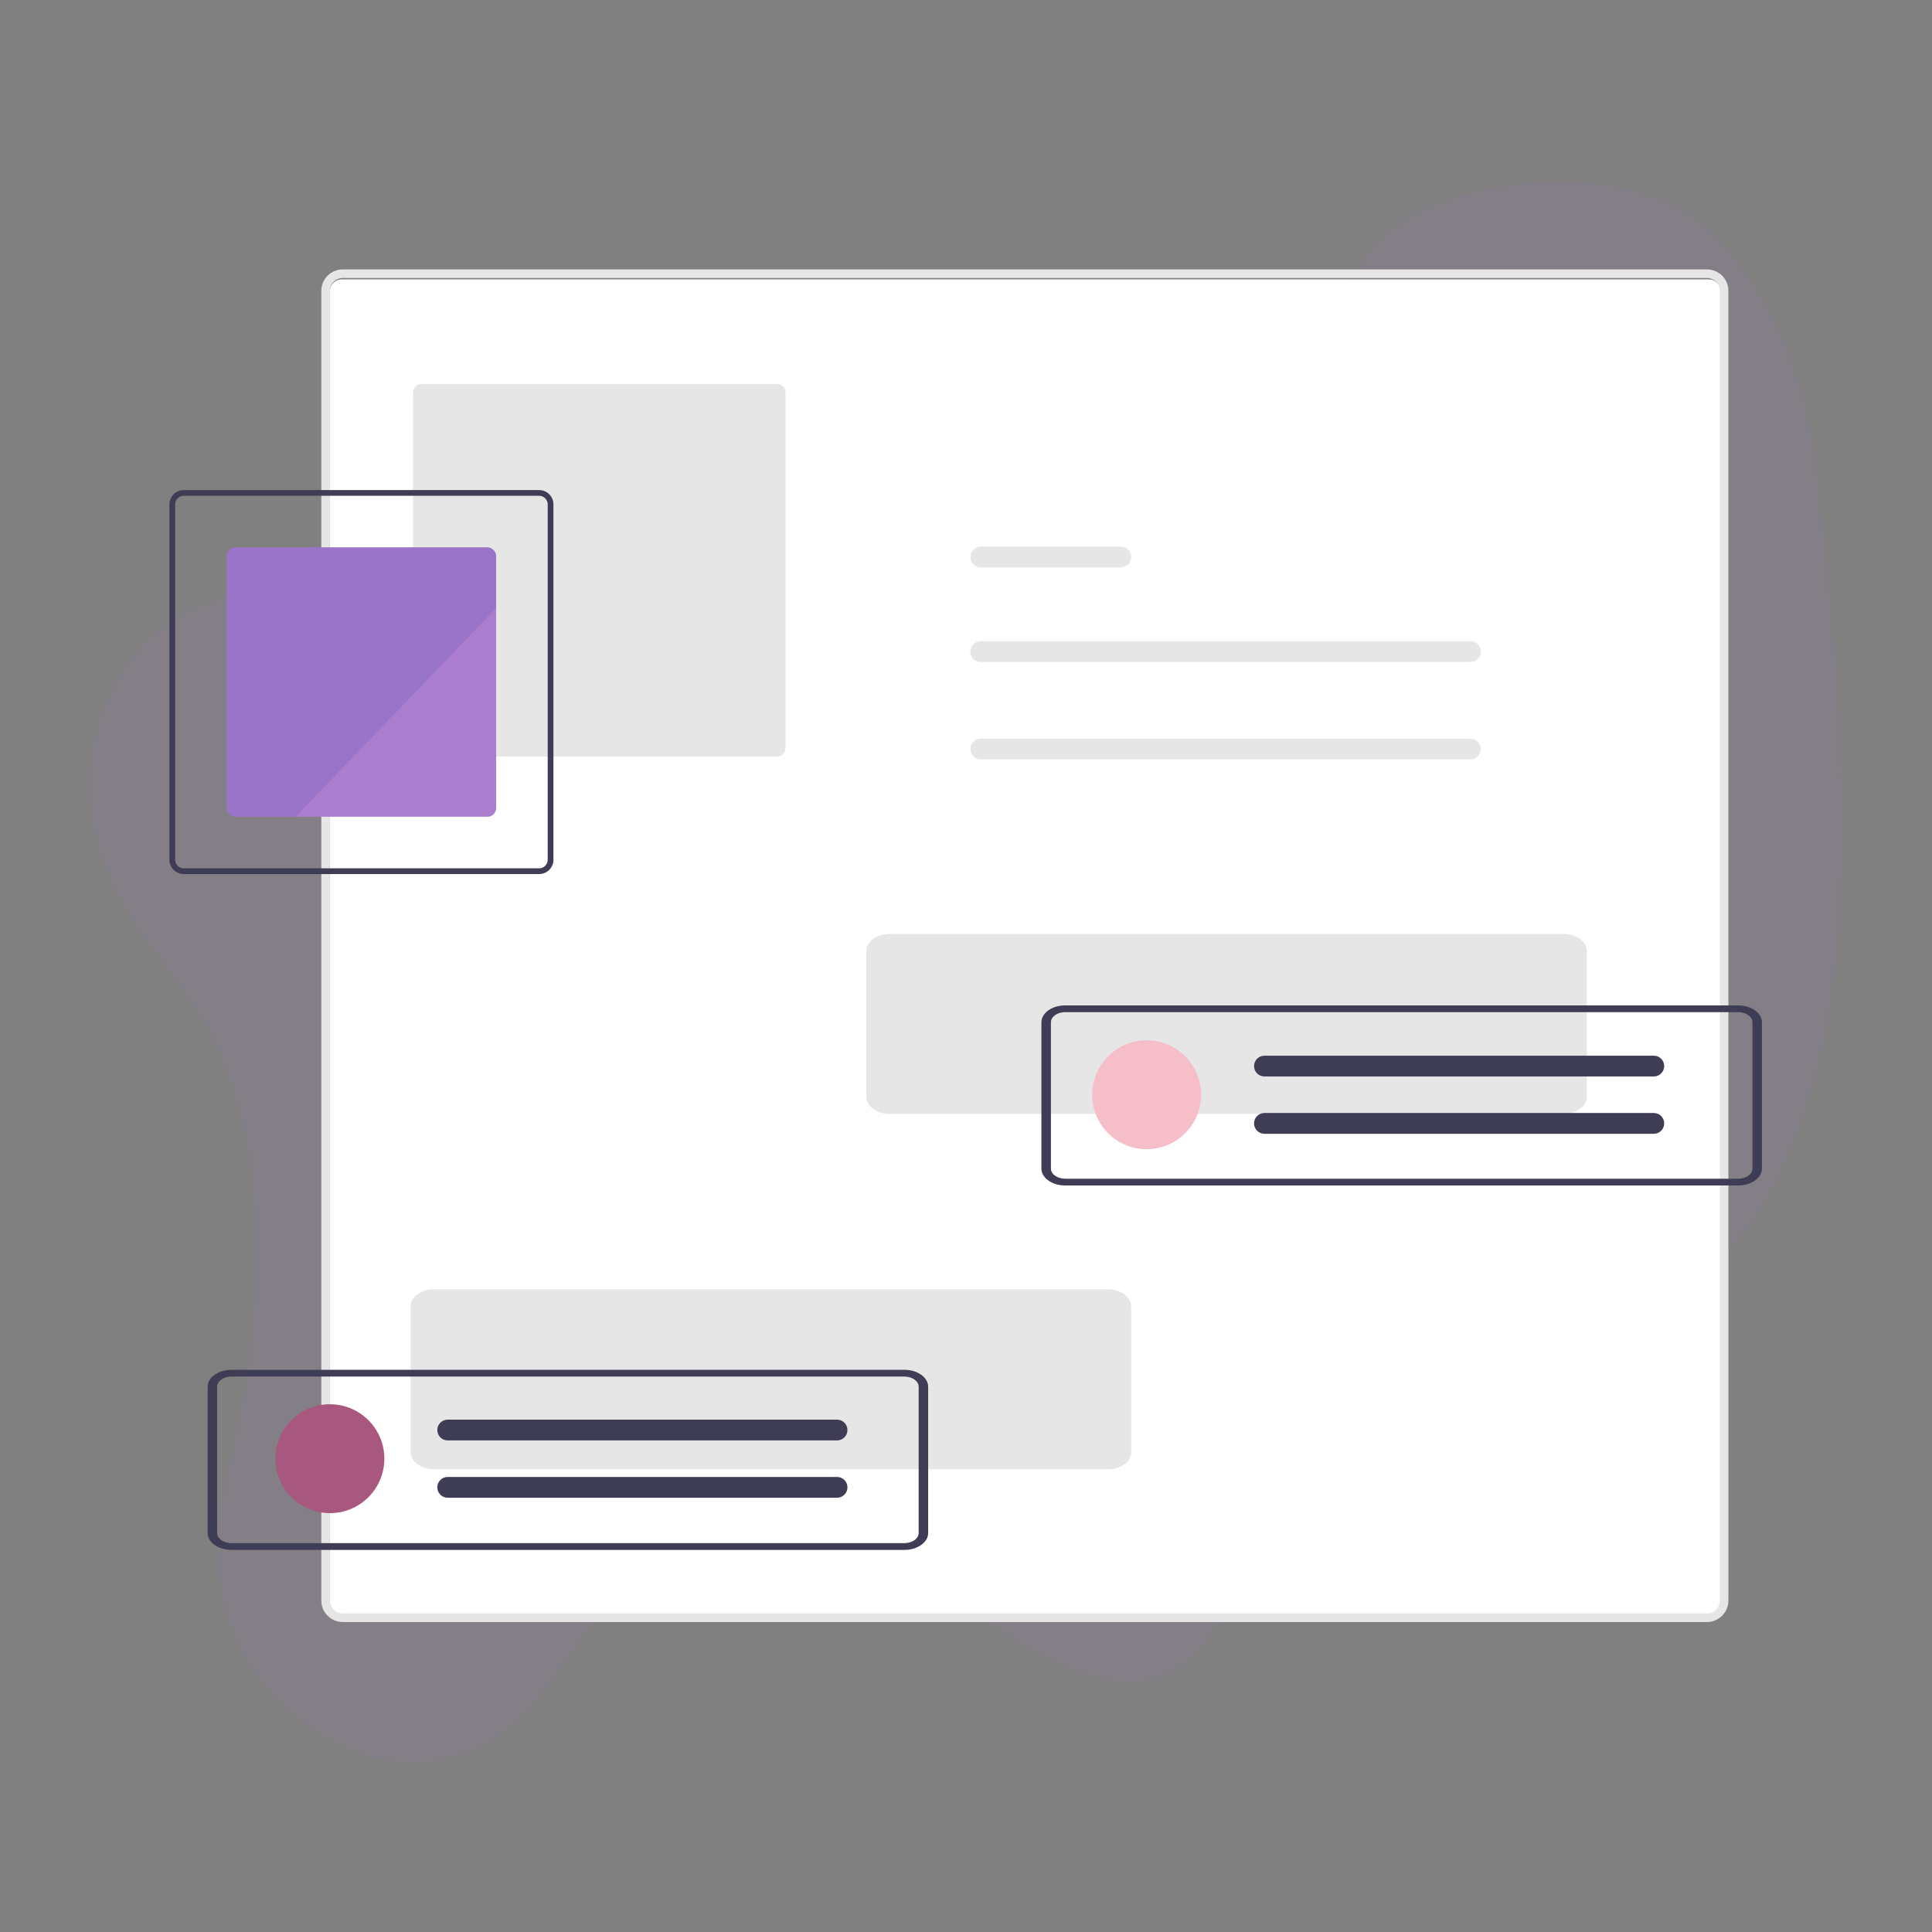 <?xml version="1.0" encoding="UTF-8"?>
<svg width="650px" height="650px" viewBox="0 0 650 650" version="1.1" xmlns="http://www.w3.org/2000/svg" xmlns:xlink="http://www.w3.org/1999/xlink">
    <rect x="0" y="0" width="650" height="650" fill="#808080" stroke="none"/>
    <title>blog-posts</title>
    <g id="blog-posts" stroke="none" stroke-width="1" fill="none" fill-rule="evenodd">
        <path d="M580.73,345.293 C557.908,386.815 561.944,443.212 571.722,487.683 C574.994,502.573 578.776,518.275 575.865,534.96 C572.304,555.359 559.548,571.441 546.664,580.643 C523.173,597.432 496.429,597.09 477.061,579.757 C460.296,564.778 449.32,538.57 432.22,524.402 C403.569,500.689 364.109,515.334 329.782,537.804 C305.495,553.692 278.764,573.801 256.431,562.596 C240.716,554.712 230.999,532.302 226.494,507.881 C224.326,496.096 223.041,483.215 218.001,474.244 C215.003,468.913 210.867,465.354 206.577,462.443 C167.418,435.886 114.218,458.497 76.478,428.396 C50.986,408.064 36.604,365.901 32.006,320.761 C27.408,275.621 31.477,227.264 36.55,179.652 C40.178,145.821 42.16,113.795 71.386,81.04 C100.612,48.286 169.118,61.192 186.091,81.04 C207.307,105.848 226.394,137.572 253.941,145.471 C272.68,150.854 293.24,144.421 313.204,140.744 C346.581,134.594 379.462,136.157 412.095,138.249 C443.343,140.252 474.785,142.798 503.865,155.098 C524.445,163.801 540.193,182.05 559.381,193.872 C571.889,201.578 586.031,202.494 597.676,212.798 C612.018,225.455 624.38,248.982 618.503,278.77 C612.915,307.099 592.837,323.263 580.73,345.293 Z" id="Path-Copy" fill="#AA7DCE" fill-rule="nonzero" opacity="0.1" transform="translate(325, 327.013) scale(-1, 1) translate(-325, -327.013) "></path>
        <rect id="Rectangle" fill="#FFFFFF" x="111" y="94" width="468" height="449" rx="4"></rect>
        <g id="Group-2" transform="translate(57, 90)">
            <g id="undraw_design_team_af2y" transform="translate(0, 0.632)">
                <path d="M517.275,455.087 L58.332,455.087 C54.34,455.087 51.101,451.847 51.101,447.855 L51.101,7.231 C51.101,3.239 54.34,2.74032648e-14 58.332,2.74032648e-14 L517.275,2.74032648e-14 C521.267,2.74032648e-14 524.507,3.239 524.507,7.231 L524.507,447.855 C524.507,451.847 521.267,455.087 517.275,455.087 L517.275,455.087 Z M58.332,2.893 C55.937,2.893 53.993,4.836 53.993,7.231 L53.993,447.855 C53.993,450.251 55.937,452.194 58.332,452.194 L517.275,452.194 C519.671,452.194 521.614,450.251 521.614,447.855 L521.614,7.231 C521.614,4.836 519.671,2.893 517.275,2.893 L58.332,2.893 Z" id="Shape" fill="#E6E6E6" fill-rule="nonzero"></path>
                <path d="M84.847,38.567 C83.25,38.568 81.956,39.862 81.954,41.459 L81.954,161.016 C81.956,162.613 83.25,163.907 84.847,163.908 L204.403,163.908 C206,163.907 207.294,162.613 207.296,161.016 L207.296,41.459 C207.294,39.862 206,38.568 204.403,38.567 L84.847,38.567 Z" id="Path" fill="#E6E6E6" fill-rule="nonzero"></path>
                <path d="M272.898,125.101 C270.99,125.133 269.461,126.688 269.461,128.596 C269.461,130.503 270.99,132.059 272.898,132.09 L437.653,132.09 C438.903,132.114 440.071,131.468 440.715,130.395 C441.359,129.323 441.381,127.988 440.772,126.896 C440.164,125.803 439.018,125.118 437.767,125.101 C437.729,125.1 437.691,125.1 437.653,125.101 L272.898,125.101 Z" id="b9d15c13-74bb-46fd-a6fd-5a7002be597d" fill="#E6E6E6" fill-rule="nonzero"></path>
                <path d="M272.898,93.284 C270.99,93.315 269.461,94.871 269.461,96.778 C269.461,98.686 270.99,100.241 272.898,100.273 L320.024,100.273 C321.275,100.297 322.443,99.65 323.087,98.578 C323.731,97.506 323.753,96.171 323.144,95.078 C322.536,93.985 321.39,93.301 320.139,93.284 C320.101,93.283 320.062,93.283 320.024,93.284 L272.898,93.284 Z" id="fb98932a-aea9-43a1-946e-96a095a0002f" fill="#E6E6E6" fill-rule="nonzero"></path>
                <path d="M272.898,157.883 C270.99,157.914 269.461,159.47 269.461,161.377 C269.461,163.285 270.99,164.84 272.898,164.872 L437.653,164.872 C439.579,164.899 441.164,163.361 441.196,161.435 C441.227,159.508 439.694,157.919 437.767,157.883 C437.729,157.882 437.691,157.882 437.653,157.883 L272.898,157.883 Z" id="a8382d7c-76a2-4f66-b41d-b5784413a475" fill="#E6E6E6" fill-rule="nonzero"></path>
                <path d="M468.883,284.152 L242.46,284.152 C238.046,284.152 234.469,281.604 234.464,278.463 L234.464,229.25 C234.469,226.11 238.046,223.562 242.46,223.562 L468.883,223.562 C473.297,223.562 476.874,226.11 476.879,229.25 L476.879,278.462 C476.875,281.603 473.297,284.148 468.883,284.152 Z" id="a69b3c31-ebec-4776-89b9-9c88b713759e" fill="#E6E6E6" fill-rule="nonzero"></path>
                <path d="M315.58,403.709 L89.157,403.709 C84.743,403.709 81.166,401.16 81.161,398.02 L81.161,348.807 C81.166,345.667 84.743,343.118 89.157,343.118 L315.58,343.118 C319.994,343.118 323.571,345.667 323.576,348.807 L323.576,398.019 C323.572,401.159 319.994,403.705 315.58,403.709 Z" id="ac481be8-039b-4a38-bb10-2d9a81406e5c" fill="#E6E6E6" fill-rule="nonzero"></path>
                <path d="M247.276,430.819 L20.853,430.819 C16.439,430.819 12.862,428.271 12.857,425.13 L12.857,375.917 C12.862,372.777 16.439,370.229 20.853,370.229 L247.276,370.229 C251.69,370.229 255.267,372.777 255.272,375.917 L255.272,425.13 C255.268,428.27 251.69,430.815 247.276,430.819 Z M20.853,372.502 C18.205,372.502 16.058,374.032 16.056,375.916 L16.056,425.128 C16.056,427.012 18.205,428.539 20.853,428.541 L247.276,428.541 C249.925,428.541 252.071,427.012 252.074,425.128 L252.074,375.917 C252.074,374.034 249.925,372.506 247.276,372.504 L20.853,372.502 Z" id="e05581d0-cd6a-412e-af3c-57495fab8d46" fill="#3F3D56" fill-rule="nonzero"></path>
                <circle id="Oval" fill="#F5BEC9" fill-rule="nonzero" cx="328.781" cy="277.68" r="18.319"></circle>
                <circle id="Oval" fill="#A8577E" fill-rule="nonzero" cx="53.993" cy="400.129" r="18.319"></circle>
                <rect id="Rectangle" fill="#AA7DCE" x="19.283" y="93.524" width="90.632" height="90.632" rx="2.893"></rect>
                <path d="M42.429,184.156 L22.176,184.156 C20.578,184.156 19.283,182.861 19.283,181.263 L19.283,96.417 C19.283,94.819 20.578,93.524 22.176,93.524 L107.022,93.524 C108.62,93.524 109.915,94.819 109.915,96.417 L109.915,113.967" id="Path" fill-opacity="0.3" fill="#7360B7" style="mix-blend-mode: multiply;"></path>
                <path d="M368.35,264.544 C366.443,264.575 364.913,266.131 364.913,268.038 C364.913,269.946 366.443,271.501 368.35,271.533 L499.359,271.533 C501.286,271.56 502.871,270.022 502.903,268.096 C502.934,266.169 501.4,264.58 499.474,264.544 C499.436,264.543 499.397,264.543 499.359,264.544 L368.35,264.544 Z" id="f4993879-8a0d-4ea4-907e-e549be7081a0" fill="#3F3D56" fill-rule="nonzero"></path>
                <path d="M368.35,283.827 C366.443,283.859 364.913,285.414 364.913,287.322 C364.913,289.229 366.443,290.785 368.35,290.816 L499.359,290.816 C501.286,290.843 502.871,289.305 502.903,287.379 C502.934,285.452 501.4,283.864 499.474,283.827 C499.436,283.826 499.397,283.826 499.359,283.827 L368.35,283.827 Z" id="a649136c-96b9-48c7-9686-75389104c34a" fill="#3F3D56" fill-rule="nonzero"></path>
                <path d="M93.563,386.993 C91.655,387.025 90.126,388.58 90.126,390.487 C90.126,392.395 91.655,393.95 93.563,393.982 L224.572,393.982 C226.498,394.009 228.083,392.471 228.115,390.545 C228.146,388.618 226.613,387.029 224.686,386.993 C224.648,386.992 224.61,386.992 224.572,386.993 L93.563,386.993 Z" id="bf4cb793-0df2-4753-9628-c376ea3545d1" fill="#3F3D56" fill-rule="nonzero"></path>
                <path d="M93.563,406.276 C91.655,406.308 90.126,407.863 90.126,409.771 C90.126,411.678 91.655,413.234 93.563,413.265 L224.572,413.265 C226.498,413.292 228.083,411.755 228.115,409.828 C228.146,407.901 226.613,406.313 224.686,406.276 C224.648,406.276 224.61,406.276 224.572,406.276 L93.563,406.276 Z" id="bf2170fd-291c-4664-b596-01f8e04656d6" fill="#3F3D56" fill-rule="nonzero"></path>
                <path d="M124.377,74.241 L4.821,74.241 C2.159,74.241 0,76.4 0,79.062 L0,198.618 C0,201.28 2.159,203.439 4.821,203.439 L124.377,203.439 C127.04,203.439 129.198,201.28 129.198,198.618 L129.198,79.062 C129.198,76.4 127.04,74.241 124.377,74.241 L124.377,74.241 Z M127.27,198.618 C127.265,200.214 125.973,201.506 124.377,201.511 L4.821,201.511 C3.225,201.506 1.933,200.214 1.928,198.618 L1.928,79.062 C1.933,77.466 3.225,76.174 4.821,76.169 L124.377,76.169 C125.973,76.174 127.265,77.466 127.27,79.062 L127.27,198.618 Z" id="Shape" fill="#3F3D56" fill-rule="nonzero"></path>
                <path d="M527.788,308.21 L301.365,308.21 C296.951,308.21 293.374,305.662 293.369,302.522 L293.369,253.309 C293.374,250.169 296.951,247.62 301.365,247.62 L527.788,247.62 C532.202,247.62 535.779,250.169 535.784,253.309 L535.784,302.521 C535.78,305.661 532.202,308.207 527.788,308.21 Z M301.365,249.894 C298.716,249.894 296.57,251.423 296.567,253.307 L296.567,302.519 C296.567,304.403 298.716,305.93 301.365,305.932 L527.788,305.932 C530.437,305.932 532.583,304.403 532.586,302.519 L532.586,253.309 C532.586,251.425 530.437,249.898 527.788,249.896 L301.365,249.894 Z" id="acccf4df-3a09-4c7b-a8c8-af469fe66e6d" fill="#3F3D56" fill-rule="nonzero"></path>
            </g>
        </g>
    </g>
</svg>